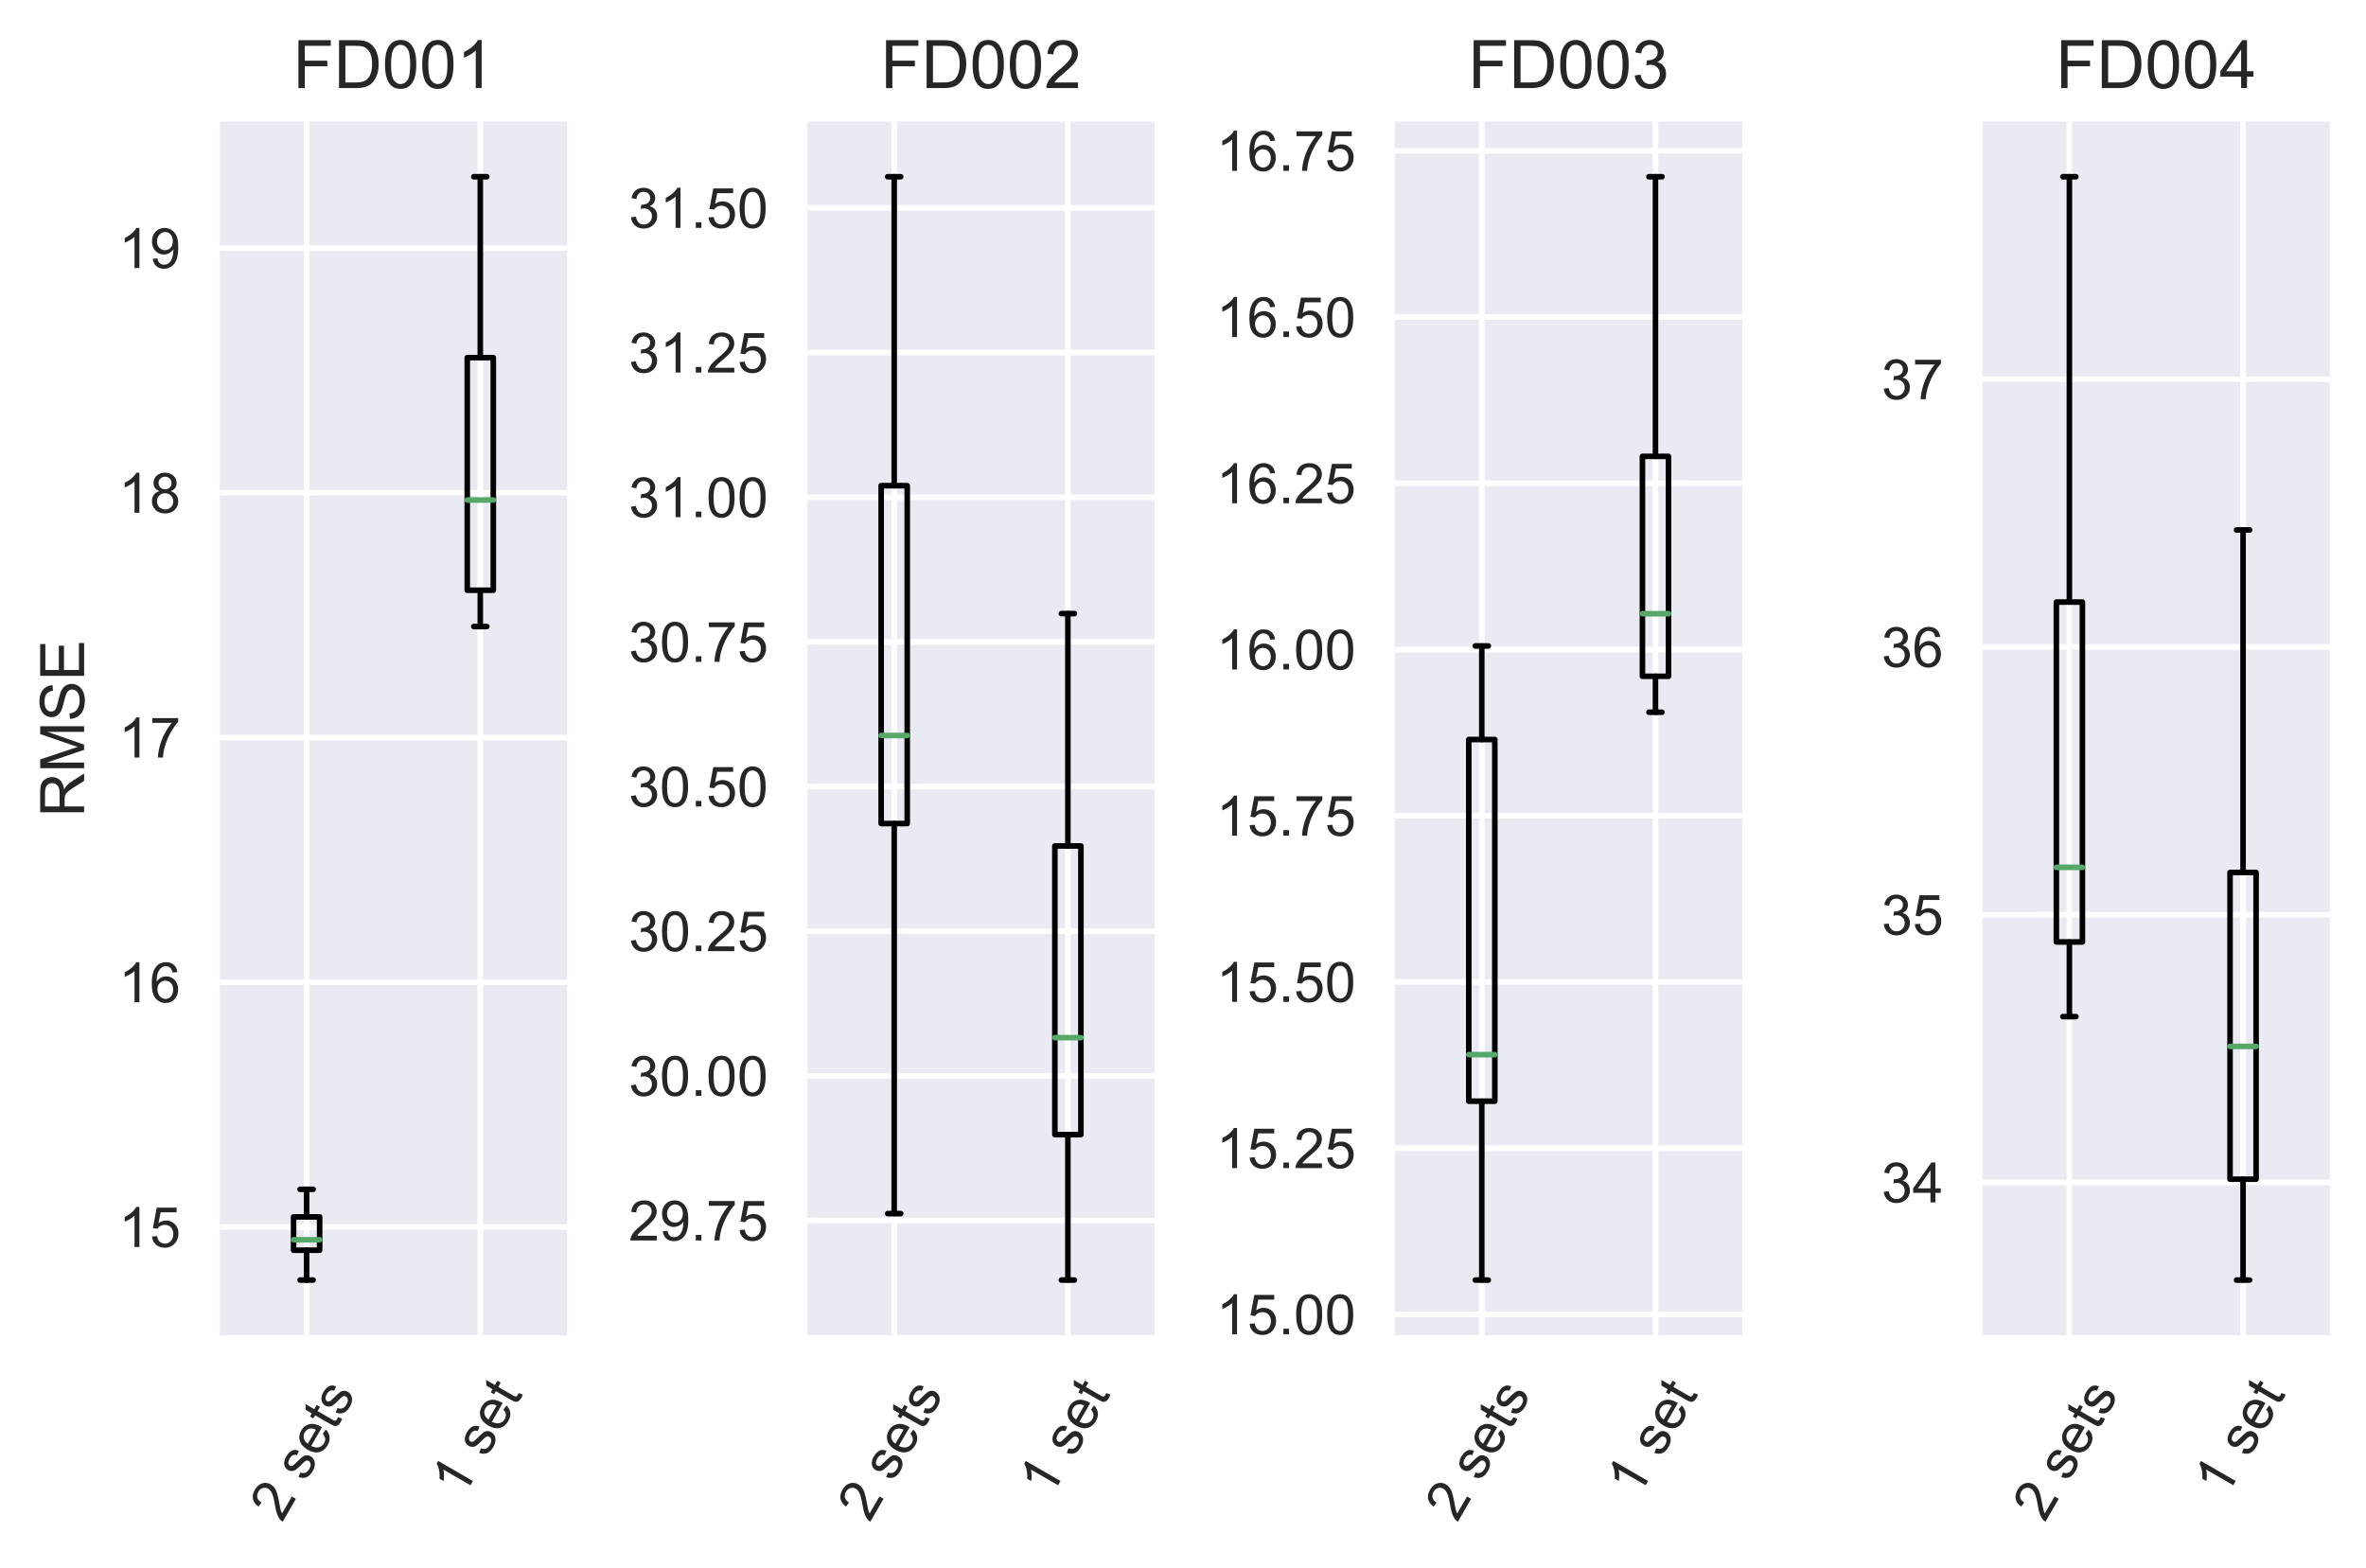<?xml version="1.0" encoding="utf-8" standalone="no"?>
<!DOCTYPE svg PUBLIC "-//W3C//DTD SVG 1.1//EN"
  "http://www.w3.org/Graphics/SVG/1.1/DTD/svg11.dtd">
<!-- Created with matplotlib (http://matplotlib.org/) -->
<svg height="281pt" version="1.1" viewBox="0 0 424 281" width="424pt" xmlns="http://www.w3.org/2000/svg" xmlns:xlink="http://www.w3.org/1999/xlink">
 <defs>
  <style type="text/css">
*{stroke-linecap:butt;stroke-linejoin:round;}
  </style>
 </defs>
 <g id="figure_1">
  <g id="patch_1">
   <path d="M 0 281.183 
L 424.732 281.183 
L 424.732 0 
L 0 0 
z
" style="fill:#ffffff;"/>
  </g>
  <g id="axes_1">
   <g id="patch_2">
    <path d="M 39.382 239.307 
L 101.632 239.307 
L 101.632 21.789 
L 39.382 21.789 
z
" style="fill:#eaeaf2;"/>
   </g>
   <g id="matplotlib.axis_1">
    <g id="xtick_1">
     <g id="line2d_1">
      <path clip-path="url(#p9d3c3ffdf2)" d="M 54.944 239.307 
L 54.944 21.789 
" style="fill:none;stroke:#ffffff;stroke-linecap:round;"/>
     </g>
     <g id="line2d_2"/>
     <g id="text_1">
      <!-- 2 sets -->
      <defs>
       <path d="M 50.344 8.453 
L 50.344 0 
L 3.031 0 
Q 2.938 3.172 4.047 6.109 
Q 5.859 10.938 9.828 15.625 
Q 13.812 20.312 21.344 26.469 
Q 33.016 36.031 37.109 41.625 
Q 41.219 47.219 41.219 52.203 
Q 41.219 57.422 37.469 61 
Q 33.734 64.594 27.734 64.594 
Q 21.391 64.594 17.578 60.781 
Q 13.766 56.984 13.719 50.25 
L 4.688 51.172 
Q 5.609 61.281 11.656 66.578 
Q 17.719 71.875 27.938 71.875 
Q 38.234 71.875 44.234 66.156 
Q 50.25 60.453 50.25 52 
Q 50.25 47.703 48.484 43.547 
Q 46.734 39.406 42.656 34.812 
Q 38.578 30.219 29.109 22.219 
Q 21.188 15.578 18.938 13.203 
Q 16.703 10.844 15.234 8.453 
z
" id="ArialMT-32"/>
       <path id="ArialMT-20"/>
       <path d="M 3.078 15.484 
L 11.766 16.844 
Q 12.5 11.625 15.844 8.844 
Q 19.188 6.062 25.203 6.062 
Q 31.25 6.062 34.172 8.516 
Q 37.109 10.984 37.109 14.312 
Q 37.109 17.281 34.516 19 
Q 32.719 20.172 25.531 21.969 
Q 15.875 24.422 12.141 26.203 
Q 8.406 27.984 6.469 31.125 
Q 4.547 34.281 4.547 38.094 
Q 4.547 41.547 6.125 44.5 
Q 7.719 47.469 10.453 49.422 
Q 12.5 50.922 16.031 51.969 
Q 19.578 53.031 23.641 53.031 
Q 29.734 53.031 34.344 51.266 
Q 38.969 49.516 41.156 46.5 
Q 43.359 43.5 44.188 38.484 
L 35.594 37.312 
Q 35.016 41.312 32.203 43.547 
Q 29.391 45.797 24.266 45.797 
Q 18.219 45.797 15.625 43.797 
Q 13.031 41.797 13.031 39.109 
Q 13.031 37.406 14.109 36.031 
Q 15.188 34.625 17.484 33.688 
Q 18.797 33.203 25.25 31.453 
Q 34.578 28.953 38.25 27.359 
Q 41.938 25.781 44.031 22.75 
Q 46.141 19.734 46.141 15.234 
Q 46.141 10.844 43.578 6.953 
Q 41.016 3.078 36.172 0.953 
Q 31.344 -1.172 25.25 -1.172 
Q 15.141 -1.172 9.844 3.031 
Q 4.547 7.234 3.078 15.484 
z
" id="ArialMT-73"/>
       <path d="M 42.094 16.703 
L 51.172 15.578 
Q 49.031 7.625 43.219 3.219 
Q 37.406 -1.172 28.375 -1.172 
Q 17 -1.172 10.328 5.828 
Q 3.656 12.844 3.656 25.484 
Q 3.656 38.578 10.391 45.797 
Q 17.141 53.031 27.875 53.031 
Q 38.281 53.031 44.875 45.953 
Q 51.469 38.875 51.469 26.031 
Q 51.469 25.25 51.422 23.688 
L 12.75 23.688 
Q 13.234 15.141 17.578 10.594 
Q 21.922 6.062 28.422 6.062 
Q 33.25 6.062 36.672 8.594 
Q 40.094 11.141 42.094 16.703 
z
M 13.234 30.906 
L 42.188 30.906 
Q 41.609 37.453 38.875 40.719 
Q 34.672 45.797 27.984 45.797 
Q 21.922 45.797 17.797 41.75 
Q 13.672 37.703 13.234 30.906 
z
" id="ArialMT-65"/>
       <path d="M 25.781 7.859 
L 27.047 0.094 
Q 23.344 -0.688 20.406 -0.688 
Q 15.625 -0.688 12.984 0.828 
Q 10.359 2.344 9.281 4.812 
Q 8.203 7.281 8.203 15.188 
L 8.203 45.016 
L 1.766 45.016 
L 1.766 51.859 
L 8.203 51.859 
L 8.203 64.703 
L 16.938 69.969 
L 16.938 51.859 
L 25.781 51.859 
L 25.781 45.016 
L 16.938 45.016 
L 16.938 14.703 
Q 16.938 10.938 17.406 9.859 
Q 17.875 8.797 18.922 8.156 
Q 19.969 7.516 21.922 7.516 
Q 23.391 7.516 25.781 7.859 
z
" id="ArialMT-74"/>
      </defs>
      <g style="fill:#262626;" transform="translate(50.513 272.99)rotate(-60)scale(0.1 -0.1)">
       <use xlink:href="#ArialMT-32"/>
       <use x="55.615" xlink:href="#ArialMT-20"/>
       <use x="83.398" xlink:href="#ArialMT-73"/>
       <use x="133.398" xlink:href="#ArialMT-65"/>
       <use x="189.014" xlink:href="#ArialMT-74"/>
       <use x="216.797" xlink:href="#ArialMT-73"/>
      </g>
     </g>
    </g>
    <g id="xtick_2">
     <g id="line2d_3">
      <path clip-path="url(#p9d3c3ffdf2)" d="M 86.069 239.307 
L 86.069 21.789 
" style="fill:none;stroke:#ffffff;stroke-linecap:round;"/>
     </g>
     <g id="line2d_4"/>
     <g id="text_2">
      <!-- 1 set -->
      <defs>
       <path d="M 37.25 0 
L 28.469 0 
L 28.469 56 
Q 25.297 52.984 20.141 49.953 
Q 14.984 46.922 10.891 45.406 
L 10.891 53.906 
Q 18.266 57.375 23.781 62.297 
Q 29.297 67.234 31.594 71.875 
L 37.25 71.875 
z
" id="ArialMT-31"/>
      </defs>
      <g style="fill:#262626;" transform="translate(82.888 268.659)rotate(-60)scale(0.1 -0.1)">
       <use xlink:href="#ArialMT-31"/>
       <use x="55.615" xlink:href="#ArialMT-20"/>
       <use x="83.398" xlink:href="#ArialMT-73"/>
       <use x="133.398" xlink:href="#ArialMT-65"/>
       <use x="189.014" xlink:href="#ArialMT-74"/>
      </g>
     </g>
    </g>
   </g>
   <g id="matplotlib.axis_2">
    <g id="ytick_1">
     <g id="line2d_5">
      <path clip-path="url(#p9d3c3ffdf2)" d="M 39.382 219.92 
L 101.632 219.92 
" style="fill:none;stroke:#ffffff;stroke-linecap:round;"/>
     </g>
     <g id="line2d_6"/>
     <g id="text_3">
      <!-- 15 -->
      <defs>
       <path d="M 4.156 18.75 
L 13.375 19.531 
Q 14.406 12.797 18.141 9.391 
Q 21.875 6 27.156 6 
Q 33.5 6 37.891 10.781 
Q 42.281 15.578 42.281 23.484 
Q 42.281 31 38.062 35.344 
Q 33.844 39.703 27 39.703 
Q 22.75 39.703 19.328 37.766 
Q 15.922 35.844 13.969 32.766 
L 5.719 33.844 
L 12.641 70.609 
L 48.25 70.609 
L 48.25 62.203 
L 19.672 62.203 
L 15.828 42.969 
Q 22.266 47.469 29.344 47.469 
Q 38.719 47.469 45.156 40.969 
Q 51.609 34.469 51.609 24.266 
Q 51.609 14.547 45.953 7.469 
Q 39.062 -1.219 27.156 -1.219 
Q 17.391 -1.219 11.203 4.25 
Q 5.031 9.719 4.156 18.75 
z
" id="ArialMT-35"/>
      </defs>
      <g style="fill:#262626;" transform="translate(21.26 223.499)scale(0.1 -0.1)">
       <use xlink:href="#ArialMT-31"/>
       <use x="55.615" xlink:href="#ArialMT-35"/>
      </g>
     </g>
    </g>
    <g id="ytick_2">
     <g id="line2d_7">
      <path clip-path="url(#p9d3c3ffdf2)" d="M 39.382 176.055 
L 101.632 176.055 
" style="fill:none;stroke:#ffffff;stroke-linecap:round;"/>
     </g>
     <g id="line2d_8"/>
     <g id="text_4">
      <!-- 16 -->
      <defs>
       <path d="M 49.75 54.047 
L 41.016 53.375 
Q 39.844 58.547 37.703 60.891 
Q 34.125 64.656 28.906 64.656 
Q 24.703 64.656 21.531 62.312 
Q 17.391 59.281 14.984 53.469 
Q 12.594 47.656 12.5 36.922 
Q 15.672 41.75 20.266 44.094 
Q 24.859 46.438 29.891 46.438 
Q 38.672 46.438 44.844 39.969 
Q 51.031 33.5 51.031 23.25 
Q 51.031 16.5 48.125 10.719 
Q 45.219 4.938 40.141 1.859 
Q 35.062 -1.219 28.609 -1.219 
Q 17.625 -1.219 10.688 6.859 
Q 3.766 14.938 3.766 33.5 
Q 3.766 54.25 11.422 63.672 
Q 18.109 71.875 29.438 71.875 
Q 37.891 71.875 43.281 67.141 
Q 48.688 62.406 49.75 54.047 
z
M 13.875 23.188 
Q 13.875 18.656 15.797 14.5 
Q 17.719 10.359 21.188 8.172 
Q 24.656 6 28.469 6 
Q 34.031 6 38.031 10.484 
Q 42.047 14.984 42.047 22.703 
Q 42.047 30.125 38.078 34.391 
Q 34.125 38.672 28.125 38.672 
Q 22.172 38.672 18.016 34.391 
Q 13.875 30.125 13.875 23.188 
z
" id="ArialMT-36"/>
      </defs>
      <g style="fill:#262626;" transform="translate(21.26 179.634)scale(0.1 -0.1)">
       <use xlink:href="#ArialMT-31"/>
       <use x="55.615" xlink:href="#ArialMT-36"/>
      </g>
     </g>
    </g>
    <g id="ytick_3">
     <g id="line2d_9">
      <path clip-path="url(#p9d3c3ffdf2)" d="M 39.382 132.19 
L 101.632 132.19 
" style="fill:none;stroke:#ffffff;stroke-linecap:round;"/>
     </g>
     <g id="line2d_10"/>
     <g id="text_5">
      <!-- 17 -->
      <defs>
       <path d="M 4.734 62.203 
L 4.734 70.656 
L 51.078 70.656 
L 51.078 63.812 
Q 44.234 56.547 37.516 44.484 
Q 30.812 32.422 27.156 19.672 
Q 24.516 10.688 23.781 0 
L 14.75 0 
Q 14.891 8.453 18.062 20.406 
Q 21.234 32.375 27.172 43.484 
Q 33.109 54.594 39.797 62.203 
z
" id="ArialMT-37"/>
      </defs>
      <g style="fill:#262626;" transform="translate(21.26 135.769)scale(0.1 -0.1)">
       <use xlink:href="#ArialMT-31"/>
       <use x="55.615" xlink:href="#ArialMT-37"/>
      </g>
     </g>
    </g>
    <g id="ytick_4">
     <g id="line2d_11">
      <path clip-path="url(#p9d3c3ffdf2)" d="M 39.382 88.326 
L 101.632 88.326 
" style="fill:none;stroke:#ffffff;stroke-linecap:round;"/>
     </g>
     <g id="line2d_12"/>
     <g id="text_6">
      <!-- 18 -->
      <defs>
       <path d="M 17.672 38.812 
Q 12.203 40.828 9.562 44.531 
Q 6.938 48.25 6.938 53.422 
Q 6.938 61.234 12.547 66.547 
Q 18.172 71.875 27.484 71.875 
Q 36.859 71.875 42.578 66.422 
Q 48.297 60.984 48.297 53.172 
Q 48.297 48.188 45.672 44.5 
Q 43.062 40.828 37.75 38.812 
Q 44.344 36.672 47.781 31.875 
Q 51.219 27.094 51.219 20.453 
Q 51.219 11.281 44.719 5.031 
Q 38.234 -1.219 27.641 -1.219 
Q 17.047 -1.219 10.547 5.047 
Q 4.047 11.328 4.047 20.703 
Q 4.047 27.688 7.594 32.391 
Q 11.141 37.109 17.672 38.812 
z
M 15.922 53.719 
Q 15.922 48.641 19.188 45.406 
Q 22.469 42.188 27.688 42.188 
Q 32.766 42.188 36.016 45.375 
Q 39.266 48.578 39.266 53.219 
Q 39.266 58.062 35.906 61.359 
Q 32.562 64.656 27.594 64.656 
Q 22.562 64.656 19.234 61.422 
Q 15.922 58.203 15.922 53.719 
z
M 13.094 20.656 
Q 13.094 16.891 14.875 13.375 
Q 16.656 9.859 20.172 7.922 
Q 23.688 6 27.734 6 
Q 34.031 6 38.125 10.047 
Q 42.234 14.109 42.234 20.359 
Q 42.234 26.703 38.016 30.859 
Q 33.797 35.016 27.438 35.016 
Q 21.234 35.016 17.156 30.906 
Q 13.094 26.812 13.094 20.656 
z
" id="ArialMT-38"/>
      </defs>
      <g style="fill:#262626;" transform="translate(21.26 91.905)scale(0.1 -0.1)">
       <use xlink:href="#ArialMT-31"/>
       <use x="55.615" xlink:href="#ArialMT-38"/>
      </g>
     </g>
    </g>
    <g id="ytick_5">
     <g id="line2d_13">
      <path clip-path="url(#p9d3c3ffdf2)" d="M 39.382 44.461 
L 101.632 44.461 
" style="fill:none;stroke:#ffffff;stroke-linecap:round;"/>
     </g>
     <g id="line2d_14"/>
     <g id="text_7">
      <!-- 19 -->
      <defs>
       <path d="M 5.469 16.547 
L 13.922 17.328 
Q 14.984 11.375 18.016 8.688 
Q 21.047 6 25.781 6 
Q 29.828 6 32.875 7.859 
Q 35.938 9.719 37.891 12.812 
Q 39.844 15.922 41.156 21.188 
Q 42.484 26.469 42.484 31.938 
Q 42.484 32.516 42.438 33.688 
Q 39.797 29.5 35.234 26.875 
Q 30.672 24.266 25.344 24.266 
Q 16.453 24.266 10.297 30.703 
Q 4.156 37.156 4.156 47.703 
Q 4.156 58.594 10.578 65.234 
Q 17 71.875 26.656 71.875 
Q 33.641 71.875 39.422 68.109 
Q 45.219 64.359 48.219 57.391 
Q 51.219 50.438 51.219 37.25 
Q 51.219 23.531 48.234 15.406 
Q 45.266 7.281 39.375 3.031 
Q 33.5 -1.219 25.594 -1.219 
Q 17.188 -1.219 11.859 3.438 
Q 6.547 8.109 5.469 16.547 
z
M 41.453 48.141 
Q 41.453 55.719 37.422 60.156 
Q 33.406 64.594 27.734 64.594 
Q 21.875 64.594 17.531 59.812 
Q 13.188 55.031 13.188 47.406 
Q 13.188 40.578 17.312 36.297 
Q 21.438 32.031 27.484 32.031 
Q 33.594 32.031 37.516 36.297 
Q 41.453 40.578 41.453 48.141 
z
" id="ArialMT-39"/>
      </defs>
      <g style="fill:#262626;" transform="translate(21.26 48.04)scale(0.1 -0.1)">
       <use xlink:href="#ArialMT-31"/>
       <use x="55.615" xlink:href="#ArialMT-39"/>
      </g>
     </g>
    </g>
    <g id="text_8">
     <!-- RMSE -->
     <defs>
      <path d="M 7.859 0 
L 7.859 71.578 
L 39.594 71.578 
Q 49.172 71.578 54.141 69.641 
Q 59.125 67.719 62.109 62.828 
Q 65.094 57.953 65.094 52.047 
Q 65.094 44.438 60.156 39.203 
Q 55.219 33.984 44.922 32.562 
Q 48.688 30.766 50.641 29 
Q 54.781 25.203 58.5 19.484 
L 70.953 0 
L 59.031 0 
L 49.562 14.891 
Q 45.406 21.344 42.719 24.75 
Q 40.047 28.172 37.922 29.531 
Q 35.797 30.906 33.594 31.453 
Q 31.984 31.781 28.328 31.781 
L 17.328 31.781 
L 17.328 0 
z
M 17.328 39.984 
L 37.703 39.984 
Q 44.188 39.984 47.844 41.328 
Q 51.516 42.672 53.422 45.625 
Q 55.328 48.578 55.328 52.047 
Q 55.328 57.125 51.641 60.391 
Q 47.953 63.672 39.984 63.672 
L 17.328 63.672 
z
" id="ArialMT-52"/>
      <path d="M 7.422 0 
L 7.422 71.578 
L 21.688 71.578 
L 38.625 20.906 
Q 40.969 13.812 42.047 10.297 
Q 43.266 14.203 45.844 21.781 
L 62.984 71.578 
L 75.734 71.578 
L 75.734 0 
L 66.609 0 
L 66.609 59.906 
L 45.797 0 
L 37.25 0 
L 16.547 60.938 
L 16.547 0 
z
" id="ArialMT-4d"/>
      <path d="M 4.5 23 
L 13.422 23.781 
Q 14.062 18.406 16.375 14.969 
Q 18.703 11.531 23.578 9.406 
Q 28.469 7.281 34.578 7.281 
Q 39.984 7.281 44.141 8.891 
Q 48.297 10.5 50.312 13.297 
Q 52.344 16.109 52.344 19.438 
Q 52.344 22.797 50.391 25.312 
Q 48.438 27.828 43.953 29.547 
Q 41.062 30.672 31.203 33.031 
Q 21.344 35.406 17.391 37.5 
Q 12.25 40.188 9.734 44.156 
Q 7.234 48.141 7.234 53.078 
Q 7.234 58.5 10.297 63.203 
Q 13.375 67.922 19.281 70.359 
Q 25.203 72.797 32.422 72.797 
Q 40.375 72.797 46.453 70.234 
Q 52.547 67.672 55.812 62.688 
Q 59.078 57.719 59.328 51.422 
L 50.25 50.734 
Q 49.516 57.516 45.281 60.984 
Q 41.062 64.453 32.812 64.453 
Q 24.219 64.453 20.281 61.297 
Q 16.359 58.156 16.359 53.719 
Q 16.359 49.859 19.141 47.359 
Q 21.875 44.875 33.422 42.266 
Q 44.969 39.656 49.266 37.703 
Q 55.516 34.812 58.484 30.391 
Q 61.469 25.984 61.469 20.219 
Q 61.469 14.5 58.203 9.438 
Q 54.938 4.391 48.797 1.578 
Q 42.672 -1.219 35.016 -1.219 
Q 25.297 -1.219 18.719 1.609 
Q 12.156 4.438 8.422 10.125 
Q 4.688 15.828 4.5 23 
z
" id="ArialMT-53"/>
      <path d="M 7.906 0 
L 7.906 71.578 
L 59.672 71.578 
L 59.672 63.141 
L 17.391 63.141 
L 17.391 41.219 
L 56.984 41.219 
L 56.984 32.812 
L 17.391 32.812 
L 17.391 8.453 
L 61.328 8.453 
L 61.328 0 
z
" id="ArialMT-45"/>
     </defs>
     <g style="fill:#262626;" transform="translate(15.074 146.439)rotate(-90)scale(0.11 -0.11)">
      <use xlink:href="#ArialMT-52"/>
      <use x="72.217" xlink:href="#ArialMT-4d"/>
      <use x="155.518" xlink:href="#ArialMT-53"/>
      <use x="222.217" xlink:href="#ArialMT-45"/>
     </g>
    </g>
   </g>
   <g id="line2d_15">
    <path clip-path="url(#p9d3c3ffdf2)" d="M 52.61 224.071 
L 57.279 224.071 
L 57.279 218.099 
L 52.61 218.099 
L 52.61 224.071 
" style="fill:none;stroke:#000000;stroke-linecap:round;"/>
   </g>
   <g id="line2d_16">
    <path clip-path="url(#p9d3c3ffdf2)" d="M 54.944 224.071 
L 54.944 229.42 
" style="fill:none;stroke:#000000;stroke-linecap:round;"/>
   </g>
   <g id="line2d_17">
    <path clip-path="url(#p9d3c3ffdf2)" d="M 54.944 218.099 
L 54.944 213.156 
" style="fill:none;stroke:#000000;stroke-linecap:round;"/>
   </g>
   <g id="line2d_18">
    <path clip-path="url(#p9d3c3ffdf2)" d="M 53.777 229.42 
L 56.111 229.42 
" style="fill:none;stroke:#000000;stroke-linecap:round;"/>
   </g>
   <g id="line2d_19">
    <path clip-path="url(#p9d3c3ffdf2)" d="M 53.777 213.156 
L 56.111 213.156 
" style="fill:none;stroke:#000000;stroke-linecap:round;"/>
   </g>
   <g id="line2d_20">
    <path clip-path="url(#p9d3c3ffdf2)" d="M 83.735 105.787 
L 88.404 105.787 
L 88.404 64.099 
L 83.735 64.099 
L 83.735 105.787 
" style="fill:none;stroke:#000000;stroke-linecap:round;"/>
   </g>
   <g id="line2d_21">
    <path clip-path="url(#p9d3c3ffdf2)" d="M 86.069 105.787 
L 86.069 112.291 
" style="fill:none;stroke:#000000;stroke-linecap:round;"/>
   </g>
   <g id="line2d_22">
    <path clip-path="url(#p9d3c3ffdf2)" d="M 86.069 64.099 
L 86.069 31.677 
" style="fill:none;stroke:#000000;stroke-linecap:round;"/>
   </g>
   <g id="line2d_23">
    <path clip-path="url(#p9d3c3ffdf2)" d="M 84.902 112.291 
L 87.236 112.291 
" style="fill:none;stroke:#000000;stroke-linecap:round;"/>
   </g>
   <g id="line2d_24">
    <path clip-path="url(#p9d3c3ffdf2)" d="M 84.902 31.677 
L 87.236 31.677 
" style="fill:none;stroke:#000000;stroke-linecap:round;"/>
   </g>
   <g id="line2d_25">
    <path clip-path="url(#p9d3c3ffdf2)" d="M 52.61 222.198 
L 57.279 222.198 
" style="fill:none;stroke:#55a868;stroke-linecap:round;"/>
   </g>
   <g id="line2d_26">
    <path clip-path="url(#p9d3c3ffdf2)" d="M 83.735 89.618 
L 88.404 89.618 
" style="fill:none;stroke:#55a868;stroke-linecap:round;"/>
   </g>
   <g id="patch_3">
    <path d="M 39.382 239.307 
L 39.382 21.789 
" style="fill:none;"/>
   </g>
   <g id="patch_4">
    <path d="M 101.632 239.307 
L 101.632 21.789 
" style="fill:none;"/>
   </g>
   <g id="patch_5">
    <path d="M 39.382 239.307 
L 101.632 239.307 
" style="fill:none;"/>
   </g>
   <g id="patch_6">
    <path d="M 39.382 21.789 
L 101.632 21.789 
" style="fill:none;"/>
   </g>
   <g id="text_9">
    <!-- FD001 -->
    <defs>
     <path d="M 8.203 0 
L 8.203 71.578 
L 56.5 71.578 
L 56.5 63.141 
L 17.672 63.141 
L 17.672 40.969 
L 51.266 40.969 
L 51.266 32.516 
L 17.672 32.516 
L 17.672 0 
z
" id="ArialMT-46"/>
     <path d="M 7.719 0 
L 7.719 71.578 
L 32.375 71.578 
Q 40.719 71.578 45.125 70.562 
Q 51.266 69.141 55.609 65.438 
Q 61.281 60.641 64.078 53.188 
Q 66.891 45.75 66.891 36.188 
Q 66.891 28.031 64.984 21.734 
Q 63.094 15.438 60.109 11.297 
Q 57.125 7.172 53.578 4.797 
Q 50.047 2.438 45.047 1.219 
Q 40.047 0 33.547 0 
z
M 17.188 8.453 
L 32.469 8.453 
Q 39.547 8.453 43.578 9.766 
Q 47.609 11.078 50 13.484 
Q 53.375 16.844 55.25 22.531 
Q 57.125 28.219 57.125 36.328 
Q 57.125 47.562 53.438 53.594 
Q 49.75 59.625 44.484 61.672 
Q 40.672 63.141 32.234 63.141 
L 17.188 63.141 
z
" id="ArialMT-44"/>
     <path d="M 4.156 35.297 
Q 4.156 48 6.766 55.734 
Q 9.375 63.484 14.516 67.672 
Q 19.672 71.875 27.484 71.875 
Q 33.25 71.875 37.594 69.547 
Q 41.938 67.234 44.766 62.859 
Q 47.609 58.5 49.219 52.219 
Q 50.828 45.953 50.828 35.297 
Q 50.828 22.703 48.234 14.969 
Q 45.656 7.234 40.5 3 
Q 35.359 -1.219 27.484 -1.219 
Q 17.141 -1.219 11.234 6.203 
Q 4.156 15.141 4.156 35.297 
z
M 13.188 35.297 
Q 13.188 17.672 17.312 11.828 
Q 21.438 6 27.484 6 
Q 33.547 6 37.672 11.859 
Q 41.797 17.719 41.797 35.297 
Q 41.797 52.984 37.672 58.781 
Q 33.547 64.594 27.391 64.594 
Q 21.344 64.594 17.719 59.469 
Q 13.188 52.938 13.188 35.297 
z
" id="ArialMT-30"/>
    </defs>
    <g style="fill:#262626;" transform="translate(52.499 15.789)scale(0.12 -0.12)">
     <use xlink:href="#ArialMT-46"/>
     <use x="61.084" xlink:href="#ArialMT-44"/>
     <use x="133.301" xlink:href="#ArialMT-30"/>
     <use x="188.916" xlink:href="#ArialMT-30"/>
     <use x="244.531" xlink:href="#ArialMT-31"/>
    </g>
   </g>
  </g>
  <g id="axes_2">
   <g id="patch_7">
    <path d="M 144.682 239.307 
L 206.932 239.307 
L 206.932 21.789 
L 144.682 21.789 
z
" style="fill:#eaeaf2;"/>
   </g>
   <g id="matplotlib.axis_3">
    <g id="xtick_3">
     <g id="line2d_27">
      <path clip-path="url(#p2585633a36)" d="M 160.244 239.307 
L 160.244 21.789 
" style="fill:none;stroke:#ffffff;stroke-linecap:round;"/>
     </g>
     <g id="line2d_28"/>
     <g id="text_10">
      <!-- 2 sets -->
      <g style="fill:#262626;" transform="translate(155.813 272.99)rotate(-60)scale(0.1 -0.1)">
       <use xlink:href="#ArialMT-32"/>
       <use x="55.615" xlink:href="#ArialMT-20"/>
       <use x="83.398" xlink:href="#ArialMT-73"/>
       <use x="133.398" xlink:href="#ArialMT-65"/>
       <use x="189.014" xlink:href="#ArialMT-74"/>
       <use x="216.797" xlink:href="#ArialMT-73"/>
      </g>
     </g>
    </g>
    <g id="xtick_4">
     <g id="line2d_29">
      <path clip-path="url(#p2585633a36)" d="M 191.369 239.307 
L 191.369 21.789 
" style="fill:none;stroke:#ffffff;stroke-linecap:round;"/>
     </g>
     <g id="line2d_30"/>
     <g id="text_11">
      <!-- 1 set -->
      <g style="fill:#262626;" transform="translate(188.188 268.659)rotate(-60)scale(0.1 -0.1)">
       <use xlink:href="#ArialMT-31"/>
       <use x="55.615" xlink:href="#ArialMT-20"/>
       <use x="83.398" xlink:href="#ArialMT-73"/>
       <use x="133.398" xlink:href="#ArialMT-65"/>
       <use x="189.014" xlink:href="#ArialMT-74"/>
      </g>
     </g>
    </g>
   </g>
   <g id="matplotlib.axis_4">
    <g id="ytick_6">
     <g id="line2d_31">
      <path clip-path="url(#p2585633a36)" d="M 144.682 218.747 
L 206.932 218.747 
" style="fill:none;stroke:#ffffff;stroke-linecap:round;"/>
     </g>
     <g id="line2d_32"/>
     <g id="text_12">
      <!-- 29.75 -->
      <defs>
       <path d="M 9.078 0 
L 9.078 10.016 
L 19.094 10.016 
L 19.094 0 
z
" id="ArialMT-2e"/>
      </defs>
      <g style="fill:#262626;" transform="translate(112.66 222.326)scale(0.1 -0.1)">
       <use xlink:href="#ArialMT-32"/>
       <use x="55.615" xlink:href="#ArialMT-39"/>
       <use x="111.23" xlink:href="#ArialMT-2e"/>
       <use x="139.014" xlink:href="#ArialMT-37"/>
       <use x="194.629" xlink:href="#ArialMT-35"/>
      </g>
     </g>
    </g>
    <g id="ytick_7">
     <g id="line2d_33">
      <path clip-path="url(#p2585633a36)" d="M 144.682 192.82 
L 206.932 192.82 
" style="fill:none;stroke:#ffffff;stroke-linecap:round;"/>
     </g>
     <g id="line2d_34"/>
     <g id="text_13">
      <!-- 30.00 -->
      <defs>
       <path d="M 4.203 18.891 
L 12.984 20.062 
Q 14.5 12.594 18.141 9.297 
Q 21.781 6 27 6 
Q 33.203 6 37.469 10.297 
Q 41.75 14.594 41.75 20.953 
Q 41.75 27 37.797 30.922 
Q 33.844 34.859 27.734 34.859 
Q 25.25 34.859 21.531 33.891 
L 22.516 41.609 
Q 23.391 41.5 23.922 41.5 
Q 29.547 41.5 34.031 44.422 
Q 38.531 47.359 38.531 53.469 
Q 38.531 58.297 35.25 61.469 
Q 31.984 64.656 26.812 64.656 
Q 21.688 64.656 18.266 61.422 
Q 14.844 58.203 13.875 51.766 
L 5.078 53.328 
Q 6.688 62.156 12.391 67.016 
Q 18.109 71.875 26.609 71.875 
Q 32.469 71.875 37.391 69.359 
Q 42.328 66.844 44.938 62.5 
Q 47.562 58.156 47.562 53.266 
Q 47.562 48.641 45.062 44.828 
Q 42.578 41.016 37.703 38.766 
Q 44.047 37.312 47.562 32.688 
Q 51.078 28.078 51.078 21.141 
Q 51.078 11.766 44.234 5.25 
Q 37.406 -1.266 26.953 -1.266 
Q 17.531 -1.266 11.297 4.344 
Q 5.078 9.969 4.203 18.891 
z
" id="ArialMT-33"/>
      </defs>
      <g style="fill:#262626;" transform="translate(112.66 196.399)scale(0.1 -0.1)">
       <use xlink:href="#ArialMT-33"/>
       <use x="55.615" xlink:href="#ArialMT-30"/>
       <use x="111.23" xlink:href="#ArialMT-2e"/>
       <use x="139.014" xlink:href="#ArialMT-30"/>
       <use x="194.629" xlink:href="#ArialMT-30"/>
      </g>
     </g>
    </g>
    <g id="ytick_8">
     <g id="line2d_35">
      <path clip-path="url(#p2585633a36)" d="M 144.682 166.893 
L 206.932 166.893 
" style="fill:none;stroke:#ffffff;stroke-linecap:round;"/>
     </g>
     <g id="line2d_36"/>
     <g id="text_14">
      <!-- 30.25 -->
      <g style="fill:#262626;" transform="translate(112.66 170.472)scale(0.1 -0.1)">
       <use xlink:href="#ArialMT-33"/>
       <use x="55.615" xlink:href="#ArialMT-30"/>
       <use x="111.23" xlink:href="#ArialMT-2e"/>
       <use x="139.014" xlink:href="#ArialMT-32"/>
       <use x="194.629" xlink:href="#ArialMT-35"/>
      </g>
     </g>
    </g>
    <g id="ytick_9">
     <g id="line2d_37">
      <path clip-path="url(#p2585633a36)" d="M 144.682 140.967 
L 206.932 140.967 
" style="fill:none;stroke:#ffffff;stroke-linecap:round;"/>
     </g>
     <g id="line2d_38"/>
     <g id="text_15">
      <!-- 30.50 -->
      <g style="fill:#262626;" transform="translate(112.66 144.546)scale(0.1 -0.1)">
       <use xlink:href="#ArialMT-33"/>
       <use x="55.615" xlink:href="#ArialMT-30"/>
       <use x="111.23" xlink:href="#ArialMT-2e"/>
       <use x="139.014" xlink:href="#ArialMT-35"/>
       <use x="194.629" xlink:href="#ArialMT-30"/>
      </g>
     </g>
    </g>
    <g id="ytick_10">
     <g id="line2d_39">
      <path clip-path="url(#p2585633a36)" d="M 144.682 115.04 
L 206.932 115.04 
" style="fill:none;stroke:#ffffff;stroke-linecap:round;"/>
     </g>
     <g id="line2d_40"/>
     <g id="text_16">
      <!-- 30.75 -->
      <g style="fill:#262626;" transform="translate(112.66 118.619)scale(0.1 -0.1)">
       <use xlink:href="#ArialMT-33"/>
       <use x="55.615" xlink:href="#ArialMT-30"/>
       <use x="111.23" xlink:href="#ArialMT-2e"/>
       <use x="139.014" xlink:href="#ArialMT-37"/>
       <use x="194.629" xlink:href="#ArialMT-35"/>
      </g>
     </g>
    </g>
    <g id="ytick_11">
     <g id="line2d_41">
      <path clip-path="url(#p2585633a36)" d="M 144.682 89.113 
L 206.932 89.113 
" style="fill:none;stroke:#ffffff;stroke-linecap:round;"/>
     </g>
     <g id="line2d_42"/>
     <g id="text_17">
      <!-- 31.00 -->
      <g style="fill:#262626;" transform="translate(112.66 92.692)scale(0.1 -0.1)">
       <use xlink:href="#ArialMT-33"/>
       <use x="55.615" xlink:href="#ArialMT-31"/>
       <use x="111.23" xlink:href="#ArialMT-2e"/>
       <use x="139.014" xlink:href="#ArialMT-30"/>
       <use x="194.629" xlink:href="#ArialMT-30"/>
      </g>
     </g>
    </g>
    <g id="ytick_12">
     <g id="line2d_43">
      <path clip-path="url(#p2585633a36)" d="M 144.682 63.187 
L 206.932 63.187 
" style="fill:none;stroke:#ffffff;stroke-linecap:round;"/>
     </g>
     <g id="line2d_44"/>
     <g id="text_18">
      <!-- 31.25 -->
      <g style="fill:#262626;" transform="translate(112.66 66.766)scale(0.1 -0.1)">
       <use xlink:href="#ArialMT-33"/>
       <use x="55.615" xlink:href="#ArialMT-31"/>
       <use x="111.23" xlink:href="#ArialMT-2e"/>
       <use x="139.014" xlink:href="#ArialMT-32"/>
       <use x="194.629" xlink:href="#ArialMT-35"/>
      </g>
     </g>
    </g>
    <g id="ytick_13">
     <g id="line2d_45">
      <path clip-path="url(#p2585633a36)" d="M 144.682 37.26 
L 206.932 37.26 
" style="fill:none;stroke:#ffffff;stroke-linecap:round;"/>
     </g>
     <g id="line2d_46"/>
     <g id="text_19">
      <!-- 31.50 -->
      <g style="fill:#262626;" transform="translate(112.66 40.839)scale(0.1 -0.1)">
       <use xlink:href="#ArialMT-33"/>
       <use x="55.615" xlink:href="#ArialMT-31"/>
       <use x="111.23" xlink:href="#ArialMT-2e"/>
       <use x="139.014" xlink:href="#ArialMT-35"/>
       <use x="194.629" xlink:href="#ArialMT-30"/>
      </g>
     </g>
    </g>
   </g>
   <g id="line2d_47">
    <path clip-path="url(#p2585633a36)" d="M 157.91 147.601 
L 162.579 147.601 
L 162.579 87.046 
L 157.91 87.046 
L 157.91 147.601 
" style="fill:none;stroke:#000000;stroke-linecap:round;"/>
   </g>
   <g id="line2d_48">
    <path clip-path="url(#p2585633a36)" d="M 160.244 147.601 
L 160.244 217.51 
" style="fill:none;stroke:#000000;stroke-linecap:round;"/>
   </g>
   <g id="line2d_49">
    <path clip-path="url(#p2585633a36)" d="M 160.244 87.046 
L 160.244 31.677 
" style="fill:none;stroke:#000000;stroke-linecap:round;"/>
   </g>
   <g id="line2d_50">
    <path clip-path="url(#p2585633a36)" d="M 159.077 217.51 
L 161.411 217.51 
" style="fill:none;stroke:#000000;stroke-linecap:round;"/>
   </g>
   <g id="line2d_51">
    <path clip-path="url(#p2585633a36)" d="M 159.077 31.677 
L 161.411 31.677 
" style="fill:none;stroke:#000000;stroke-linecap:round;"/>
   </g>
   <g id="line2d_52">
    <path clip-path="url(#p2585633a36)" d="M 189.035 203.354 
L 193.704 203.354 
L 193.704 151.617 
L 189.035 151.617 
L 189.035 203.354 
" style="fill:none;stroke:#000000;stroke-linecap:round;"/>
   </g>
   <g id="line2d_53">
    <path clip-path="url(#p2585633a36)" d="M 191.369 203.354 
L 191.369 229.42 
" style="fill:none;stroke:#000000;stroke-linecap:round;"/>
   </g>
   <g id="line2d_54">
    <path clip-path="url(#p2585633a36)" d="M 191.369 151.617 
L 191.369 109.97 
" style="fill:none;stroke:#000000;stroke-linecap:round;"/>
   </g>
   <g id="line2d_55">
    <path clip-path="url(#p2585633a36)" d="M 190.202 229.42 
L 192.536 229.42 
" style="fill:none;stroke:#000000;stroke-linecap:round;"/>
   </g>
   <g id="line2d_56">
    <path clip-path="url(#p2585633a36)" d="M 190.202 109.97 
L 192.536 109.97 
" style="fill:none;stroke:#000000;stroke-linecap:round;"/>
   </g>
   <g id="line2d_57">
    <path clip-path="url(#p2585633a36)" d="M 157.91 131.825 
L 162.579 131.825 
" style="fill:none;stroke:#55a868;stroke-linecap:round;"/>
   </g>
   <g id="line2d_58">
    <path clip-path="url(#p2585633a36)" d="M 189.035 185.972 
L 193.704 185.972 
" style="fill:none;stroke:#55a868;stroke-linecap:round;"/>
   </g>
   <g id="patch_8">
    <path d="M 144.682 239.307 
L 144.682 21.789 
" style="fill:none;"/>
   </g>
   <g id="patch_9">
    <path d="M 206.932 239.307 
L 206.932 21.789 
" style="fill:none;"/>
   </g>
   <g id="patch_10">
    <path d="M 144.682 239.307 
L 206.932 239.307 
" style="fill:none;"/>
   </g>
   <g id="patch_11">
    <path d="M 144.682 21.789 
L 206.932 21.789 
" style="fill:none;"/>
   </g>
   <g id="text_20">
    <!-- FD002 -->
    <g style="fill:#262626;" transform="translate(157.799 15.789)scale(0.12 -0.12)">
     <use xlink:href="#ArialMT-46"/>
     <use x="61.084" xlink:href="#ArialMT-44"/>
     <use x="133.301" xlink:href="#ArialMT-30"/>
     <use x="188.916" xlink:href="#ArialMT-30"/>
     <use x="244.531" xlink:href="#ArialMT-32"/>
    </g>
   </g>
  </g>
  <g id="axes_3">
   <g id="patch_12">
    <path d="M 249.982 239.307 
L 312.232 239.307 
L 312.232 21.789 
L 249.982 21.789 
z
" style="fill:#eaeaf2;"/>
   </g>
   <g id="matplotlib.axis_5">
    <g id="xtick_5">
     <g id="line2d_59">
      <path clip-path="url(#pe41eb25073)" d="M 265.544 239.307 
L 265.544 21.789 
" style="fill:none;stroke:#ffffff;stroke-linecap:round;"/>
     </g>
     <g id="line2d_60"/>
     <g id="text_21">
      <!-- 2 sets -->
      <g style="fill:#262626;" transform="translate(261.113 272.99)rotate(-60)scale(0.1 -0.1)">
       <use xlink:href="#ArialMT-32"/>
       <use x="55.615" xlink:href="#ArialMT-20"/>
       <use x="83.398" xlink:href="#ArialMT-73"/>
       <use x="133.398" xlink:href="#ArialMT-65"/>
       <use x="189.014" xlink:href="#ArialMT-74"/>
       <use x="216.797" xlink:href="#ArialMT-73"/>
      </g>
     </g>
    </g>
    <g id="xtick_6">
     <g id="line2d_61">
      <path clip-path="url(#pe41eb25073)" d="M 296.669 239.307 
L 296.669 21.789 
" style="fill:none;stroke:#ffffff;stroke-linecap:round;"/>
     </g>
     <g id="line2d_62"/>
     <g id="text_22">
      <!-- 1 set -->
      <g style="fill:#262626;" transform="translate(293.488 268.659)rotate(-60)scale(0.1 -0.1)">
       <use xlink:href="#ArialMT-31"/>
       <use x="55.615" xlink:href="#ArialMT-20"/>
       <use x="83.398" xlink:href="#ArialMT-73"/>
       <use x="133.398" xlink:href="#ArialMT-65"/>
       <use x="189.014" xlink:href="#ArialMT-74"/>
      </g>
     </g>
    </g>
   </g>
   <g id="matplotlib.axis_6">
    <g id="ytick_14">
     <g id="line2d_63">
      <path clip-path="url(#pe41eb25073)" d="M 249.982 235.565 
L 312.232 235.565 
" style="fill:none;stroke:#ffffff;stroke-linecap:round;"/>
     </g>
     <g id="line2d_64"/>
     <g id="text_23">
      <!-- 15.00 -->
      <g style="fill:#262626;" transform="translate(217.96 239.144)scale(0.1 -0.1)">
       <use xlink:href="#ArialMT-31"/>
       <use x="55.615" xlink:href="#ArialMT-35"/>
       <use x="111.23" xlink:href="#ArialMT-2e"/>
       <use x="139.014" xlink:href="#ArialMT-30"/>
       <use x="194.629" xlink:href="#ArialMT-30"/>
      </g>
     </g>
    </g>
    <g id="ytick_15">
     <g id="line2d_65">
      <path clip-path="url(#pe41eb25073)" d="M 249.982 205.776 
L 312.232 205.776 
" style="fill:none;stroke:#ffffff;stroke-linecap:round;"/>
     </g>
     <g id="line2d_66"/>
     <g id="text_24">
      <!-- 15.25 -->
      <g style="fill:#262626;" transform="translate(217.96 209.355)scale(0.1 -0.1)">
       <use xlink:href="#ArialMT-31"/>
       <use x="55.615" xlink:href="#ArialMT-35"/>
       <use x="111.23" xlink:href="#ArialMT-2e"/>
       <use x="139.014" xlink:href="#ArialMT-32"/>
       <use x="194.629" xlink:href="#ArialMT-35"/>
      </g>
     </g>
    </g>
    <g id="ytick_16">
     <g id="line2d_67">
      <path clip-path="url(#pe41eb25073)" d="M 249.982 175.986 
L 312.232 175.986 
" style="fill:none;stroke:#ffffff;stroke-linecap:round;"/>
     </g>
     <g id="line2d_68"/>
     <g id="text_25">
      <!-- 15.50 -->
      <g style="fill:#262626;" transform="translate(217.96 179.565)scale(0.1 -0.1)">
       <use xlink:href="#ArialMT-31"/>
       <use x="55.615" xlink:href="#ArialMT-35"/>
       <use x="111.23" xlink:href="#ArialMT-2e"/>
       <use x="139.014" xlink:href="#ArialMT-35"/>
       <use x="194.629" xlink:href="#ArialMT-30"/>
      </g>
     </g>
    </g>
    <g id="ytick_17">
     <g id="line2d_69">
      <path clip-path="url(#pe41eb25073)" d="M 249.982 146.197 
L 312.232 146.197 
" style="fill:none;stroke:#ffffff;stroke-linecap:round;"/>
     </g>
     <g id="line2d_70"/>
     <g id="text_26">
      <!-- 15.75 -->
      <g style="fill:#262626;" transform="translate(217.96 149.776)scale(0.1 -0.1)">
       <use xlink:href="#ArialMT-31"/>
       <use x="55.615" xlink:href="#ArialMT-35"/>
       <use x="111.23" xlink:href="#ArialMT-2e"/>
       <use x="139.014" xlink:href="#ArialMT-37"/>
       <use x="194.629" xlink:href="#ArialMT-35"/>
      </g>
     </g>
    </g>
    <g id="ytick_18">
     <g id="line2d_71">
      <path clip-path="url(#pe41eb25073)" d="M 249.982 116.407 
L 312.232 116.407 
" style="fill:none;stroke:#ffffff;stroke-linecap:round;"/>
     </g>
     <g id="line2d_72"/>
     <g id="text_27">
      <!-- 16.00 -->
      <g style="fill:#262626;" transform="translate(217.96 119.986)scale(0.1 -0.1)">
       <use xlink:href="#ArialMT-31"/>
       <use x="55.615" xlink:href="#ArialMT-36"/>
       <use x="111.23" xlink:href="#ArialMT-2e"/>
       <use x="139.014" xlink:href="#ArialMT-30"/>
       <use x="194.629" xlink:href="#ArialMT-30"/>
      </g>
     </g>
    </g>
    <g id="ytick_19">
     <g id="line2d_73">
      <path clip-path="url(#pe41eb25073)" d="M 249.982 86.617 
L 312.232 86.617 
" style="fill:none;stroke:#ffffff;stroke-linecap:round;"/>
     </g>
     <g id="line2d_74"/>
     <g id="text_28">
      <!-- 16.25 -->
      <g style="fill:#262626;" transform="translate(217.96 90.196)scale(0.1 -0.1)">
       <use xlink:href="#ArialMT-31"/>
       <use x="55.615" xlink:href="#ArialMT-36"/>
       <use x="111.23" xlink:href="#ArialMT-2e"/>
       <use x="139.014" xlink:href="#ArialMT-32"/>
       <use x="194.629" xlink:href="#ArialMT-35"/>
      </g>
     </g>
    </g>
    <g id="ytick_20">
     <g id="line2d_75">
      <path clip-path="url(#pe41eb25073)" d="M 249.982 56.828 
L 312.232 56.828 
" style="fill:none;stroke:#ffffff;stroke-linecap:round;"/>
     </g>
     <g id="line2d_76"/>
     <g id="text_29">
      <!-- 16.50 -->
      <g style="fill:#262626;" transform="translate(217.96 60.407)scale(0.1 -0.1)">
       <use xlink:href="#ArialMT-31"/>
       <use x="55.615" xlink:href="#ArialMT-36"/>
       <use x="111.23" xlink:href="#ArialMT-2e"/>
       <use x="139.014" xlink:href="#ArialMT-35"/>
       <use x="194.629" xlink:href="#ArialMT-30"/>
      </g>
     </g>
    </g>
    <g id="ytick_21">
     <g id="line2d_77">
      <path clip-path="url(#pe41eb25073)" d="M 249.982 27.038 
L 312.232 27.038 
" style="fill:none;stroke:#ffffff;stroke-linecap:round;"/>
     </g>
     <g id="line2d_78"/>
     <g id="text_30">
      <!-- 16.75 -->
      <g style="fill:#262626;" transform="translate(217.96 30.617)scale(0.1 -0.1)">
       <use xlink:href="#ArialMT-31"/>
       <use x="55.615" xlink:href="#ArialMT-36"/>
       <use x="111.23" xlink:href="#ArialMT-2e"/>
       <use x="139.014" xlink:href="#ArialMT-37"/>
       <use x="194.629" xlink:href="#ArialMT-35"/>
      </g>
     </g>
    </g>
   </g>
   <g id="line2d_79">
    <path clip-path="url(#pe41eb25073)" d="M 263.21 197.366 
L 267.879 197.366 
L 267.879 132.542 
L 263.21 132.542 
L 263.21 197.366 
" style="fill:none;stroke:#000000;stroke-linecap:round;"/>
   </g>
   <g id="line2d_80">
    <path clip-path="url(#pe41eb25073)" d="M 265.544 197.366 
L 265.544 229.42 
" style="fill:none;stroke:#000000;stroke-linecap:round;"/>
   </g>
   <g id="line2d_81">
    <path clip-path="url(#pe41eb25073)" d="M 265.544 132.542 
L 265.544 115.774 
" style="fill:none;stroke:#000000;stroke-linecap:round;"/>
   </g>
   <g id="line2d_82">
    <path clip-path="url(#pe41eb25073)" d="M 264.377 229.42 
L 266.711 229.42 
" style="fill:none;stroke:#000000;stroke-linecap:round;"/>
   </g>
   <g id="line2d_83">
    <path clip-path="url(#pe41eb25073)" d="M 264.377 115.774 
L 266.711 115.774 
" style="fill:none;stroke:#000000;stroke-linecap:round;"/>
   </g>
   <g id="line2d_84">
    <path clip-path="url(#pe41eb25073)" d="M 294.335 121.207 
L 299.004 121.207 
L 299.004 81.793 
L 294.335 81.793 
L 294.335 121.207 
" style="fill:none;stroke:#000000;stroke-linecap:round;"/>
   </g>
   <g id="line2d_85">
    <path clip-path="url(#pe41eb25073)" d="M 296.669 121.207 
L 296.669 127.649 
" style="fill:none;stroke:#000000;stroke-linecap:round;"/>
   </g>
   <g id="line2d_86">
    <path clip-path="url(#pe41eb25073)" d="M 296.669 81.793 
L 296.669 31.677 
" style="fill:none;stroke:#000000;stroke-linecap:round;"/>
   </g>
   <g id="line2d_87">
    <path clip-path="url(#pe41eb25073)" d="M 295.502 127.649 
L 297.836 127.649 
" style="fill:none;stroke:#000000;stroke-linecap:round;"/>
   </g>
   <g id="line2d_88">
    <path clip-path="url(#pe41eb25073)" d="M 295.502 31.677 
L 297.836 31.677 
" style="fill:none;stroke:#000000;stroke-linecap:round;"/>
   </g>
   <g id="line2d_89">
    <path clip-path="url(#pe41eb25073)" d="M 263.21 189.017 
L 267.879 189.017 
" style="fill:none;stroke:#55a868;stroke-linecap:round;"/>
   </g>
   <g id="line2d_90">
    <path clip-path="url(#pe41eb25073)" d="M 294.335 109.995 
L 299.004 109.995 
" style="fill:none;stroke:#55a868;stroke-linecap:round;"/>
   </g>
   <g id="patch_13">
    <path d="M 249.982 239.307 
L 249.982 21.789 
" style="fill:none;"/>
   </g>
   <g id="patch_14">
    <path d="M 312.232 239.307 
L 312.232 21.789 
" style="fill:none;"/>
   </g>
   <g id="patch_15">
    <path d="M 249.982 239.307 
L 312.232 239.307 
" style="fill:none;"/>
   </g>
   <g id="patch_16">
    <path d="M 249.982 21.789 
L 312.232 21.789 
" style="fill:none;"/>
   </g>
   <g id="text_31">
    <!-- FD003 -->
    <g style="fill:#262626;" transform="translate(263.099 15.789)scale(0.12 -0.12)">
     <use xlink:href="#ArialMT-46"/>
     <use x="61.084" xlink:href="#ArialMT-44"/>
     <use x="133.301" xlink:href="#ArialMT-30"/>
     <use x="188.916" xlink:href="#ArialMT-30"/>
     <use x="244.531" xlink:href="#ArialMT-33"/>
    </g>
   </g>
  </g>
  <g id="axes_4">
   <g id="patch_17">
    <path d="M 355.282 239.307 
L 417.532 239.307 
L 417.532 21.789 
L 355.282 21.789 
z
" style="fill:#eaeaf2;"/>
   </g>
   <g id="matplotlib.axis_7">
    <g id="xtick_7">
     <g id="line2d_91">
      <path clip-path="url(#pc63a2b0644)" d="M 370.844 239.307 
L 370.844 21.789 
" style="fill:none;stroke:#ffffff;stroke-linecap:round;"/>
     </g>
     <g id="line2d_92"/>
     <g id="text_32">
      <!-- 2 sets -->
      <g style="fill:#262626;" transform="translate(366.413 272.99)rotate(-60)scale(0.1 -0.1)">
       <use xlink:href="#ArialMT-32"/>
       <use x="55.615" xlink:href="#ArialMT-20"/>
       <use x="83.398" xlink:href="#ArialMT-73"/>
       <use x="133.398" xlink:href="#ArialMT-65"/>
       <use x="189.014" xlink:href="#ArialMT-74"/>
       <use x="216.797" xlink:href="#ArialMT-73"/>
      </g>
     </g>
    </g>
    <g id="xtick_8">
     <g id="line2d_93">
      <path clip-path="url(#pc63a2b0644)" d="M 401.969 239.307 
L 401.969 21.789 
" style="fill:none;stroke:#ffffff;stroke-linecap:round;"/>
     </g>
     <g id="line2d_94"/>
     <g id="text_33">
      <!-- 1 set -->
      <g style="fill:#262626;" transform="translate(398.788 268.659)rotate(-60)scale(0.1 -0.1)">
       <use xlink:href="#ArialMT-31"/>
       <use x="55.615" xlink:href="#ArialMT-20"/>
       <use x="83.398" xlink:href="#ArialMT-73"/>
       <use x="133.398" xlink:href="#ArialMT-65"/>
       <use x="189.014" xlink:href="#ArialMT-74"/>
      </g>
     </g>
    </g>
   </g>
   <g id="matplotlib.axis_8">
    <g id="ytick_22">
     <g id="line2d_95">
      <path clip-path="url(#pc63a2b0644)" d="M 355.282 211.921 
L 417.532 211.921 
" style="fill:none;stroke:#ffffff;stroke-linecap:round;"/>
     </g>
     <g id="line2d_96"/>
     <g id="text_34">
      <!-- 34 -->
      <defs>
       <path d="M 32.328 0 
L 32.328 17.141 
L 1.266 17.141 
L 1.266 25.203 
L 33.938 71.578 
L 41.109 71.578 
L 41.109 25.203 
L 50.781 25.203 
L 50.781 17.141 
L 41.109 17.141 
L 41.109 0 
z
M 32.328 25.203 
L 32.328 57.469 
L 9.906 25.203 
z
" id="ArialMT-34"/>
      </defs>
      <g style="fill:#262626;" transform="translate(337.16 215.5)scale(0.1 -0.1)">
       <use xlink:href="#ArialMT-33"/>
       <use x="55.615" xlink:href="#ArialMT-34"/>
      </g>
     </g>
    </g>
    <g id="ytick_23">
     <g id="line2d_97">
      <path clip-path="url(#pc63a2b0644)" d="M 355.282 163.939 
L 417.532 163.939 
" style="fill:none;stroke:#ffffff;stroke-linecap:round;"/>
     </g>
     <g id="line2d_98"/>
     <g id="text_35">
      <!-- 35 -->
      <g style="fill:#262626;" transform="translate(337.16 167.518)scale(0.1 -0.1)">
       <use xlink:href="#ArialMT-33"/>
       <use x="55.615" xlink:href="#ArialMT-35"/>
      </g>
     </g>
    </g>
    <g id="ytick_24">
     <g id="line2d_99">
      <path clip-path="url(#pc63a2b0644)" d="M 355.282 115.957 
L 417.532 115.957 
" style="fill:none;stroke:#ffffff;stroke-linecap:round;"/>
     </g>
     <g id="line2d_100"/>
     <g id="text_36">
      <!-- 36 -->
      <g style="fill:#262626;" transform="translate(337.16 119.536)scale(0.1 -0.1)">
       <use xlink:href="#ArialMT-33"/>
       <use x="55.615" xlink:href="#ArialMT-36"/>
      </g>
     </g>
    </g>
    <g id="ytick_25">
     <g id="line2d_101">
      <path clip-path="url(#pc63a2b0644)" d="M 355.282 67.975 
L 417.532 67.975 
" style="fill:none;stroke:#ffffff;stroke-linecap:round;"/>
     </g>
     <g id="line2d_102"/>
     <g id="text_37">
      <!-- 37 -->
      <g style="fill:#262626;" transform="translate(337.16 71.553)scale(0.1 -0.1)">
       <use xlink:href="#ArialMT-33"/>
       <use x="55.615" xlink:href="#ArialMT-37"/>
      </g>
     </g>
    </g>
   </g>
   <g id="line2d_103">
    <path clip-path="url(#pc63a2b0644)" d="M 368.51 168.825 
L 373.179 168.825 
L 373.179 107.904 
L 368.51 107.904 
L 368.51 168.825 
" style="fill:none;stroke:#000000;stroke-linecap:round;"/>
   </g>
   <g id="line2d_104">
    <path clip-path="url(#pc63a2b0644)" d="M 370.844 168.825 
L 370.844 182.206 
" style="fill:none;stroke:#000000;stroke-linecap:round;"/>
   </g>
   <g id="line2d_105">
    <path clip-path="url(#pc63a2b0644)" d="M 370.844 107.904 
L 370.844 31.677 
" style="fill:none;stroke:#000000;stroke-linecap:round;"/>
   </g>
   <g id="line2d_106">
    <path clip-path="url(#pc63a2b0644)" d="M 369.677 182.206 
L 372.011 182.206 
" style="fill:none;stroke:#000000;stroke-linecap:round;"/>
   </g>
   <g id="line2d_107">
    <path clip-path="url(#pc63a2b0644)" d="M 369.677 31.677 
L 372.011 31.677 
" style="fill:none;stroke:#000000;stroke-linecap:round;"/>
   </g>
   <g id="line2d_108">
    <path clip-path="url(#pc63a2b0644)" d="M 399.635 211.343 
L 404.304 211.343 
L 404.304 156.368 
L 399.635 156.368 
L 399.635 211.343 
" style="fill:none;stroke:#000000;stroke-linecap:round;"/>
   </g>
   <g id="line2d_109">
    <path clip-path="url(#pc63a2b0644)" d="M 401.969 211.343 
L 401.969 229.42 
" style="fill:none;stroke:#000000;stroke-linecap:round;"/>
   </g>
   <g id="line2d_110">
    <path clip-path="url(#pc63a2b0644)" d="M 401.969 156.368 
L 401.969 94.979 
" style="fill:none;stroke:#000000;stroke-linecap:round;"/>
   </g>
   <g id="line2d_111">
    <path clip-path="url(#pc63a2b0644)" d="M 400.802 229.42 
L 403.136 229.42 
" style="fill:none;stroke:#000000;stroke-linecap:round;"/>
   </g>
   <g id="line2d_112">
    <path clip-path="url(#pc63a2b0644)" d="M 400.802 94.979 
L 403.136 94.979 
" style="fill:none;stroke:#000000;stroke-linecap:round;"/>
   </g>
   <g id="line2d_113">
    <path clip-path="url(#pc63a2b0644)" d="M 368.51 155.45 
L 373.179 155.45 
" style="fill:none;stroke:#55a868;stroke-linecap:round;"/>
   </g>
   <g id="line2d_114">
    <path clip-path="url(#pc63a2b0644)" d="M 399.635 187.542 
L 404.304 187.542 
" style="fill:none;stroke:#55a868;stroke-linecap:round;"/>
   </g>
   <g id="patch_18">
    <path d="M 355.282 239.307 
L 355.282 21.789 
" style="fill:none;"/>
   </g>
   <g id="patch_19">
    <path d="M 417.532 239.307 
L 417.532 21.789 
" style="fill:none;"/>
   </g>
   <g id="patch_20">
    <path d="M 355.282 239.307 
L 417.532 239.307 
" style="fill:none;"/>
   </g>
   <g id="patch_21">
    <path d="M 355.282 21.789 
L 417.532 21.789 
" style="fill:none;"/>
   </g>
   <g id="text_38">
    <!-- FD004 -->
    <g style="fill:#262626;" transform="translate(368.399 15.789)scale(0.12 -0.12)">
     <use xlink:href="#ArialMT-46"/>
     <use x="61.084" xlink:href="#ArialMT-44"/>
     <use x="133.301" xlink:href="#ArialMT-30"/>
     <use x="188.916" xlink:href="#ArialMT-30"/>
     <use x="244.531" xlink:href="#ArialMT-34"/>
    </g>
   </g>
  </g>
 </g>
 <defs>
  <clipPath id="p9d3c3ffdf2">
   <rect height="217.517" width="62.25" x="39.382" y="21.789"/>
  </clipPath>
  <clipPath id="p2585633a36">
   <rect height="217.517" width="62.25" x="144.682" y="21.789"/>
  </clipPath>
  <clipPath id="pe41eb25073">
   <rect height="217.517" width="62.25" x="249.982" y="21.789"/>
  </clipPath>
  <clipPath id="pc63a2b0644">
   <rect height="217.517" width="62.25" x="355.282" y="21.789"/>
  </clipPath>
 </defs>
</svg>
